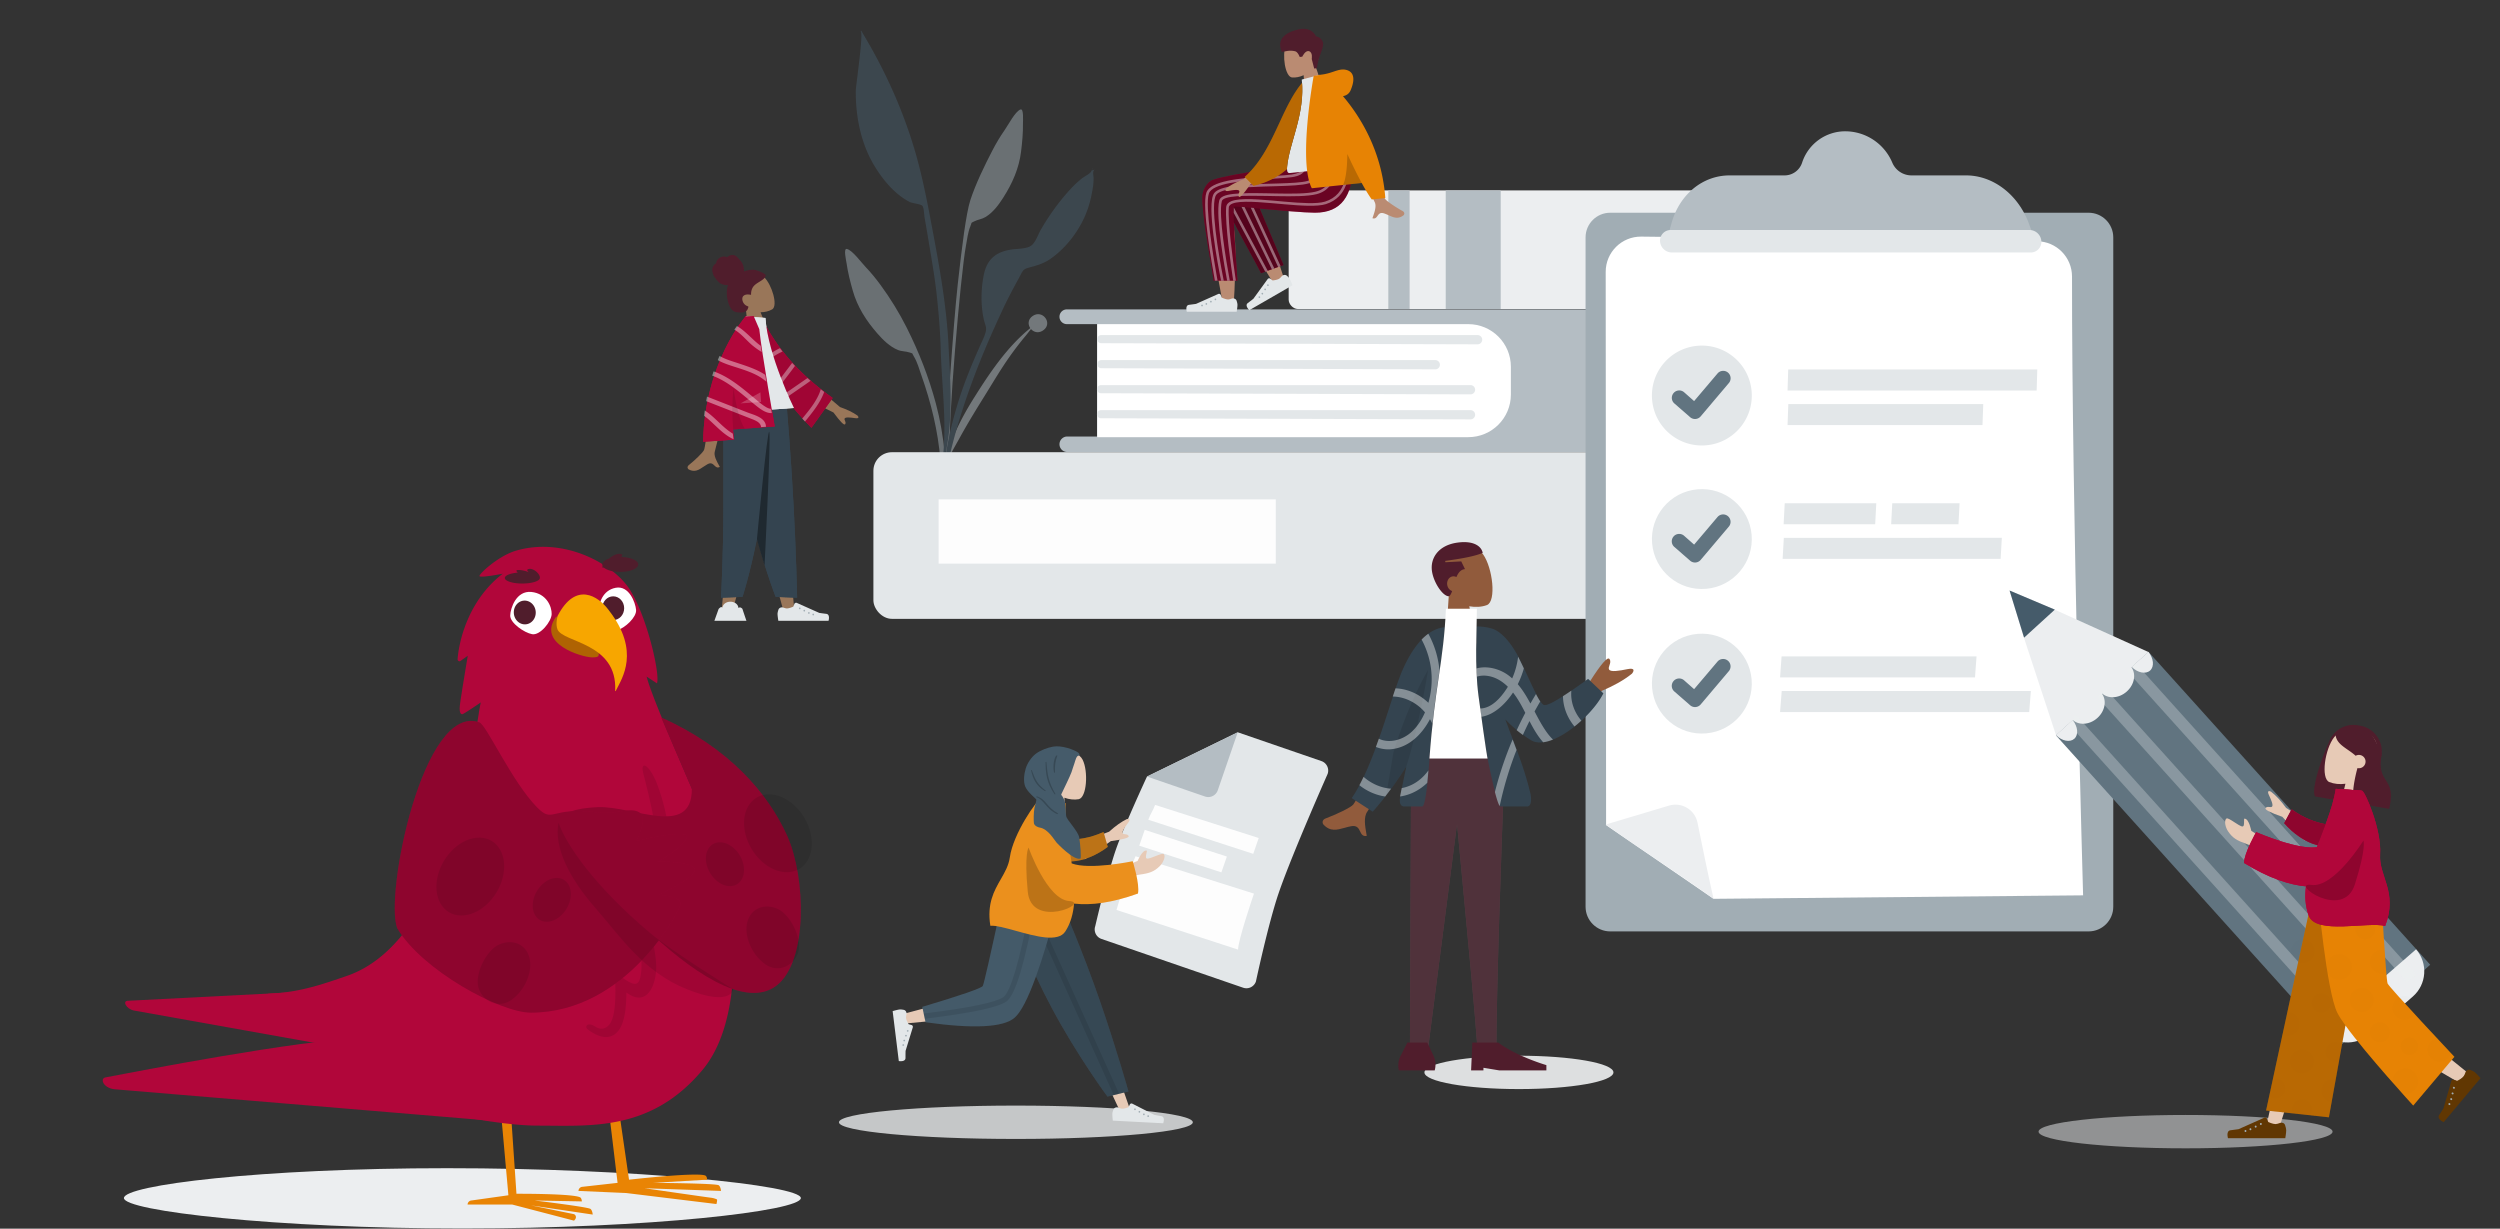 <svg width="1349" height="663" viewBox="0 0 1349 663" fill="none" xmlns="http://www.w3.org/2000/svg"><rect x="0" y="0" width="1349" height="663" fill="#333333" stroke="none"/><ellipse opacity=".51" cx="1179.33" cy="610.635" rx="79.333" ry="9" fill="#ECEEF0"/><g opacity=".5" fill-rule="evenodd" clip-rule="evenodd"><path d="M542.014 70.34c2.028-2.892 5.792-10.237 8.646-11.27 1.839-.666 1.303 6.22 1.325 7.532.089 5.08-.406 10.126-1.016 15.162-1.1 9.083-4.697 17.172-9.631 24.903-2.539 3.977-5.517 8.004-9.641 10.485-1.899 1.143-4.183 1.335-6.058 2.32-2.183 1.146-.994.219-1.978 2.495-1.367 3.159-1.804 7.234-2.436 10.605-2.903 15.474-9.932 97.273-8.713 113.013.108 1.395-1.837 1.728-1.935.025-.516-9.03 3.951-71.567 6.204-92.018 2.254-20.451 4.534-38.519 6.82-45.594 2.774-8.584 7.784-18.907 11.954-26.912 1.937-3.719 4.049-7.31 6.459-10.746z" fill="#A1ADB4"/><path d="M557.067 170.644c5.278-3.875 10.99 3.438 6.215 7.313-2.64 2.142-5.4 1.38-6.954-.405-1.009 1.229-1.953 2.515-2.86 3.601a178.662 178.662 0 00-7.873 10.163c-5.186 7.202-9.63 14.811-14.277 22.281-4.586 7.372-9.135 14.782-13.292 22.341-3.521 6.405-8.215 13.939-9.42 20.96 1.829-14.89 8.77-29.203 17.035-42.33 8.198-13.019 17.607-27.238 30.3-37.512-1.292-1.9-1.327-4.612 1.126-6.412z" fill="#B4BDC3"/><path d="M456.924 134.328c2.953.578 7.779 7.259 10.213 9.804 2.893 3.025 5.518 6.249 7.992 9.627 5.326 7.271 10.09 15.002 14.14 23.063 6.604 13.143 11.894 26.633 15.733 40.945 2.35 8.76 3.872 17.84 4.774 26.856.17 1.7 1.953 14.81-.616 15.164-2.31.318-1.597-9.955-1.708-11.352-1.26-15.765-5.035-31.104-10.285-45.963-1.144-3.237-2.206-7.202-4.035-10.115-1.317-2.098-.009-1.366-2.324-2.16-1.987-.683-4.251-.516-6.287-1.351-4.421-1.813-7.961-5.333-11.064-8.873-6.03-6.881-10.809-14.324-13.3-23.14-1.382-4.889-2.652-9.806-3.356-14.845-.182-1.303-1.779-8.032.123-7.66z" fill="#A1ADB4"/><path d="M468.578 23.174c11.124 19.293 20.266 40.485 26.169 61.95 3.576 13.004 6.077 26.349 8.562 39.598 3.848 20.514 7.487 41.026 8.522 61.905 1.042 20.999 3.101 45.219-3.775 65.445 3.435-20.535.165-42.392-.414-63.054-.277-9.864-1.079-19.631-2.131-29.437-1.02-9.513-2.688-18.98-4.241-28.417-.756-4.597-1.55-9.186-2.359-13.773-.242-1.368-.344-5.429-1.212-6.364-.873-.941-5.331-1.325-6.731-2.015-2.818-1.391-5.469-3.366-7.815-5.454-4.498-4-8.41-9.229-11.498-14.383-7.146-11.924-10.002-26.477-9.858-40.288.028-2.681 4.34-31.555 2.608-31.953a5.22 5.22 0 00.296-.38 528.563 528.563 0 013.877 6.62z" fill="#455B6A"/><path d="M588.646 92.754c.172-.248 1.289-1.97.726-1.86 1.146-.223-1.575 1.9 1.279.597-1.355 1.28-.573 2.942-.555 4.665.029 2.796-.438 5.569-.965 8.306-.832 4.325-2.072 8.531-3.872 12.554-3.922 8.768-10.582 17.208-18.489 22.689-3.903 2.707-7.729 3.628-12.181 4.874-2.811.787-3.034 2.242-4.527 4.97-3.108 5.683-6.16 11.346-8.9 17.221-3.272 7.016-6.449 14.039-9.446 21.178-10.094 24.046-18.31 48.959-22.625 74.742-.106-15.194 3.409-30.842 7.842-45.324 3.23-10.551 7.434-20.722 11.919-30.79 1.086-2.439 2.733-5.577 3.194-8.27.323-1.886-.664-3.701-1.117-5.688-1.763-7.74-1.637-16.412-.088-24.193 1.707-8.58 6.644-12.563 14.996-13.778 3.055-.445 6.937-.282 9.738-1.584 3.052-1.419 4.311-6.08 6.046-9.073 4.66-8.038 10.198-15.748 16.557-22.521a53.691 53.691 0 015.662-5.21c1.267-1.012 3.943-2.258 4.806-3.505z" fill="#455B6A"/><path d="M492.957 251.437a4.5 4.5 0 014.452-5.156h24.807a4.5 4.5 0 014.451 5.156l-1.155 7.833a15.87 15.87 0 01-31.4 0l-1.155-7.833z" fill="#B4BDC3"/></g><ellipse opacity=".917" cx="819.616" cy="578.665" rx="51" ry="9" fill="#ECEEF0"/><ellipse opacity=".787" cx="548.172" cy="605.577" rx="95.484" ry="9" fill="#ECEEF0"/><path fill-rule="evenodd" clip-rule="evenodd" d="M410.404 168.493c2.295-.005 4.503-.538 6.319-1.586 3.15-2.003-.172-13.302-4.442-17.395-4.27-4.092-18.643-1.811-16.141 8.234.982 3.943 3.359 6.781 6.28 8.547l1.879 18.216 11.014-3.578-4.909-12.438z" fill="#997659"/><path fill-rule="evenodd" clip-rule="evenodd" d="M406.176 145.527c-1.654.03-3.889.585-4.774.989a8.331 8.331 0 00-.741-4.19c-.593-1.267-1.549-2.199-2.477-3.2-.428-.461-.888-.909-1.448-1.186a3.453 3.453 0 00-1.827-.33 4.385 4.385 0 00-1.793.581c-.242.139-.437.334-.671.484-.24.152-.42.03-.663-.073-.587-.248-1.322-.226-1.923-.107-.676.132-1.318.449-1.868.864-.536.404-1.005.93-1.281 1.563a2.855 2.855 0 00-.244.901c-.01.128.004.198-.095.275-.092.073-.214.113-.309.185-.926.69-1.554 1.782-1.703 2.971-.087.694.124 1.797.546 2.972.423 1.176 2.502 3.926 3.872 4.731 1.224.718 2.756.956 4.12.835-.529 1.237-.699 2.624-.716 3.983a17.416 17.416 0 00.506 4.391c.337 1.369.787 2.787 1.526 3.995.692 1.129 1.645 1.929 2.9 2.226.575.136 1.162.188 1.747.22.575.031 1.151.056 1.723-.007 1.083-.12 2.24-.536 2.759-1.597.187-.383.378-.849.468-1.272.032-.152.05-.25-.081-.346-.156-.114-.367-.173-.543-.245a4.158 4.158 0 01-2.249-2.164c-.474-1.035-.636-2.516.256-3.325 1.102-.998 2.739-.795 4.087-.548-.072-1.878.426-3.752 1.738-5.05 1.452-1.437 3.41-2.186 4.951-3.515.401-.346.802-.721 1.015-1.23.089-.213.187-.483.173-.721-.019-.313-.284-.495-.501-.673-1.15-.945-4.826-2.417-6.48-2.387z" fill="#501D2C"/><path fill-rule="evenodd" clip-rule="evenodd" d="M419.912 231.34l2.536-11.073h-26.883l2.536 11.073-8.777 98.975h5.76l13.707-50.415.215-.939.215.939 13.707 50.415h5.76l-8.776-98.975z" fill="#997659"/><path fill-rule="evenodd" clip-rule="evenodd" d="M422.752 327.875c-1.1-.401-2.38.061-2.731 1.178-.244.778-.455 1.606-.455 2.152 0 1.299.433 3.79.433 3.79h27.075s1.055-3.489-1.219-3.767a164.12 164.12 0 01-3.777-.503l-12.096-5.392a1 1 0 00-1.332.532l-.605 1.468s-2.105.982-3.421.982c-.511 0-1.21-.198-1.872-.44z" fill="#E3E7E9"/><path fill-rule="evenodd" clip-rule="evenodd" d="M431.543 328.747c.613 0 .614-.953 0-.953-.613 0-.613.953 0 .953zm2.445 1.239c.613 0 .614-.953 0-.953-.613 0-.614.953 0 .953zm2.478 1.239c.613 0 .614-.953 0-.953-.612 0-.613.953 0 .953zm2.345.837c.613 0 .613-.952 0-.952s-.614.952 0 .952z" fill="#A1ADB4"/><path fill-rule="evenodd" clip-rule="evenodd" d="M398.442 328.044c-.075-1.866-1.979-3.361-4.317-3.361-2.254 0-4.105 1.389-4.303 3.161a5.952 5.952 0 01-.458-.24c-.396-.231-1.538.827-1.648 1.135-.859 2.407-2.232 6.241-2.232 6.241h17.281s-1.372-3.994-2.143-6.39c-.086-.269-1.126-1.038-1.597-.803a6.817 6.817 0 01-.583.257z" fill="#E3E7E9"/><path fill-rule="evenodd" clip-rule="evenodd" d="M430.128 322.514l-11.597-.439s-4.978-12.749-10.053-31.487c-4.158 20.534-7.822 31.487-7.822 31.487l-11.597.439s1.27-22.129 1.27-48.95v-53.297h34.26s2.166 24.654 3.651 52.884c1.485 28.23 1.888 49.363 1.888 49.363z" fill="#344450"/><path fill-rule="evenodd" clip-rule="evenodd" d="M430.128 322.514l-11.597-.439s-4.978-12.749-10.053-31.487c-4.158 20.534-7.822 31.487-7.822 31.487l-11.597.439s1.27-22.129 1.27-48.95v-53.297h34.26s2.166 24.654 3.651 52.884c1.485 28.23 1.888 49.363 1.888 49.363z" fill="#344450"/><path fill-rule="evenodd" clip-rule="evenodd" d="M408.451 290.874s5.725-60.978 6.659-57.757c.935 3.22-2.552 71.914-2.552 71.914l-2.49-8.333-1.617-5.824z" fill="#000" fill-opacity=".4"/><path fill-rule="evenodd" clip-rule="evenodd" d="M453.265 219.647l-13.525-11.466-3.697 7.57 13.71 6.842c3.665 4.97 5.761 7.082 6.288 6.335.445-.63.176-1.267-.071-1.854-.193-.457-.373-.884-.193-1.253.412-.842 3.088-.564 5.616-.19 2.528.373 1.866-.81 1.292-1.411-2.486-1.735-5.626-3.259-9.42-4.573zm-73.378 23.166c1.124-2.749 3.774-28.96 3.774-28.96l9.343-.617s-6.698 28.532-7.268 30.289c-.741 2.283 1.006 5.401 2.191 7.516.183.327.353.631.498.903-1.387.741-2.129.014-2.911-.751-.883-.865-1.818-1.78-3.791-.688-.762.421-1.478.907-2.177 1.381-2.414 1.639-4.632 3.144-7.912 1.424-.52-.273-1.148-1.393.109-2.39 3.131-2.485 7.594-6.764 8.144-8.107z" fill="#997659"/><path fill-rule="evenodd" clip-rule="evenodd" d="M394.012 222.552l34.417-2.406s-13.994-28.245-15.415-48.572l-10.49-.821c-7.242 13.693-8.416 30.01-8.512 51.799z" fill="#E3E7E9"/><path fill-rule="evenodd" clip-rule="evenodd" d="M428.17 220.164c2.965 3.601 6.199 7.16 9.67 10.679l11.465-16.098c-15.943-11.301-27.869-24.144-35.778-38.531 2.908 19.723 14.902 43.932 14.902 43.932l-.259.018zm-40.955 12.119l30.841-2.156s-7.03-39.437-8.345-52.521l-3.009-6.994s-2.497.065-3.716.109l-.678.047c-6.394 13.634-15.165 39.738-15.093 61.515z" fill="#B1063A"/><path fill-rule="evenodd" clip-rule="evenodd" d="M402.296 170.769s-22.102 24.9-22.897 67.627l16.776-1.173c-5.108-35.573 9.205-64.076 9.205-64.076l-3.084-2.378zm5.168 2.033l3.819-.933c7.817 16.158 20.491 30.45 38.022 42.875l-11.465 16.099c-17.932-18.184-29.547-37.427-30.376-58.041z" fill="#B1063A"/><path fill-rule="evenodd" clip-rule="evenodd" d="M394.012 222.552l34.417-2.406s-13.994-28.245-15.415-48.572l-10.49-.821c-7.242 13.693-8.416 30.01-8.512 51.799z" fill="#E3E7E9"/><path fill-rule="evenodd" clip-rule="evenodd" d="M387.215 232.283l30.841-2.156s-7.03-39.437-8.345-52.521l-3.009-6.994s-2.497.065-3.716.109l-.678.047c-6.394 13.634-15.165 39.738-15.093 61.515z" fill="#B1063A"/><path fill-rule="evenodd" clip-rule="evenodd" d="M402.296 170.769s-22.102 24.9-22.897 67.627l16.776-1.173c-5.108-35.573 9.205-64.076 9.205-64.076l-3.084-2.378z" fill="#B1063A"/><path fill-rule="evenodd" clip-rule="evenodd" d="M380.279 221.491c.734.466 1.447.973 2.145 1.517 4.47 3.483 8.1 8.057 13.003 10.975.12 1.008.253 2.013.395 3.027a26.94 26.94 0 01-.855-.412c-4.648-2.37-8.186-6.335-12.02-9.773a35.623 35.623 0 00-3.018-2.434c.103-.973.22-1.943.35-2.9zm1.215-7.486l4.867 1.909 16.778 6.575c3.455 1.353 9.477 2.639 10.127 7.108.026.173.041.344.05.516l.007.171-2.632.184c-.194-2.569-3.235-3.668-5.41-4.522l-8.59-3.37-15.646-6.129c.093-.544.191-1.088.293-1.63l.156-.812zm61.393-3.948c.614.487 1.231.965 1.857 1.438-2.153 5.949-6.328 11.061-10.355 15.964-.5-.535-.996-1.071-1.487-1.607l.898-1.083c3.678-4.454 7.464-9.3 9.087-14.712zm-57.844-9.663c7.218 2.485 13.409 7.332 19.305 12.193l1.992 1.647c2.164 1.794 4.316 3.799 6.728 5.266.83.508 1.925 1.069 2.994 1.133.133.746.262 1.496.396 2.254-2.73.191-5.527-1.682-7.69-3.371l-.14-.11c-7.653-6.023-15.042-13.361-24.327-16.701.238-.776.485-1.547.742-2.311zm50.647 3.605c.552.499 1.112.995 1.686 1.49-.925.648-1.839 1.318-2.761 1.953-3.136 2.169-6.281 4.334-9.422 6.498-.318-.683-.626-1.362-.929-2.037l10.772-7.437.319-.225c.11-.077.222-.158.335-.242zm-8.243-8.178a119.63 119.63 0 001.52 1.631c-2.257 3.123-4.641 6.159-6.964 9.228-.334-.803-.659-1.602-.971-2.398a98.12 98.12 0 001.449-1.88l4.196-5.58c.242-.327.506-.659.77-1.001zm-39.179-3.773c2.746 1.664 6.119 2.667 8.848 3.559l2.437.804c4.556 1.51 9.372 3.203 13.393 5.858l.61 3.731a21.56 21.56 0 00-.992-.838c-4.052-3.211-8.984-4.892-13.834-6.48l-.815-.263c-3.549-1.139-7.333-2.246-10.616-4.098.311-.763.635-1.523.969-2.273zm32.563-4.182c.461.614.935 1.228 1.418 1.837-.837.359-1.566.729-2.068.998a39.92 39.92 0 00-3.276 1.971c-.227-.738-.449-1.473-.657-2.2a42.877 42.877 0 014.034-2.334l.523-.261c.009-.006.017-.011.026-.011zm-23.189-11.943c4.562 2.604 8.469 7.459 12.485 10.4l.389.279.343 2.361.147.992a43.954 43.954 0 01-4.901-3.485c-3.097-2.537-6.145-6.492-9.872-8.602.461-.657.928-1.305 1.409-1.945z" fill="#fff" fill-opacity=".4"/><path fill-rule="evenodd" clip-rule="evenodd" d="M399.56 217.673l10.763-5.95.362 5.172-11.125.778z" fill="#fff" fill-opacity=".2"/><path fill-rule="evenodd" clip-rule="evenodd" d="M437.84 230.843c-3.471-3.52-6.705-7.079-9.67-10.68l.259-.018s-11.994-24.209-14.902-43.931c7.909 14.387 19.835 27.23 35.778 38.53l-11.465 16.099zm-42.058-21.364c-.703 6.823-.886 14.322-.151 22.243l6.276-.439c-2.995-4.312-4.952-13.848-6.125-21.804z" fill="#000" fill-opacity=".1"/><rect x="471.288" y="244.012" width="544.394" height="89.917" rx="10" fill="#E3E7E9"/><path opacity=".927" fill-rule="evenodd" clip-rule="evenodd" d="M506.483 304.134v-34.666h181.921v34.666H506.483z" fill="#fff"/><path fill-rule="evenodd" clip-rule="evenodd" d="M575.672 166.945a3.978 3.978 0 100 7.956h16.366v60.641h-16.161a4.183 4.183 0 000 8.366h327.466c9.389 0 17-7.611 17-17v-42.963c0-9.389-7.611-17-17-17H575.672z" fill="#B4BDC3"/><path d="M592.038 174.901H792.27c12.702 0 23 10.297 23 23v14.996c0 12.702-10.298 23-23 23H592.038v-60.996z" fill="#fff"/><path fill-rule="evenodd" clip-rule="evenodd" d="M594.225 185.193a2.193 2.193 0 01.007-4.386h203.082a2.495 2.495 0 11-.007 4.992l-203.082-.606zm0 13.501a2.194 2.194 0 01.007-4.387h180.203a2.496 2.496 0 11-.009 4.991l-180.201-.604zm-.118 13.499a2.192 2.192 0 01.007-4.386h199.372a2.496 2.496 0 11-.007 4.992l-199.372-.606zm0 13.5a2.192 2.192 0 01.007-4.386h199.372a2.496 2.496 0 11-.007 4.992l-199.372-.606z" fill="#E3E7E9"/><rect x="695.366" y="102.745" width="318.496" height="64" rx="5" fill="#ECEEF0"/><path fill="#B4BDC3" d="M780.115 102.745h29.668v64h-29.668zm-30.977 0h11.489v64h-11.489z"/><path fill-rule="evenodd" clip-rule="evenodd" d="M868.883 114.791c-7.351 0-13.31 5.959-13.31 13.31v361.174c0 7.351 5.959 13.31 13.31 13.31h258.127c7.35 0 13.31-5.959 13.31-13.31V128.101c0-7.351-5.96-13.31-13.31-13.31H868.883z" fill="#A1ADB4"/><path fill-rule="evenodd" clip-rule="evenodd" d="M885.655 127.673c-10.585-.124-19.23 8.426-19.222 19.012l.215 298.556s38.76 26.508 57.995 39.764l199.397-1.878s-6.09-211.761-5.98-333.883c.01-10.461-8.38-18.947-18.84-19.07l-213.565-2.501z" fill="#fff"/><path fill-rule="evenodd" clip-rule="evenodd" d="M1094.69 120.376c-5.83-15.531-19.31-25.73-33.81-25.73h-29.54a11.25 11.25 0 01-10.27-6.902 27.606 27.606 0 00-25.14-16.894 24.452 24.452 0 00-23.503 16.894 9.975 9.975 0 01-9.612 6.903h-29.526c-14.513 0-27.007 10.25-31.321 25.729l-1.725 6.161h196.727l-2.28-6.161z" fill="#B4BDC3"/><path fill-rule="evenodd" clip-rule="evenodd" d="M1095.74 136.241H902.124a6.454 6.454 0 01-6.368-6.074 5.744 5.744 0 015.781-6.057h193.613a6.452 6.452 0 016.37 6.057 5.767 5.767 0 01-1.57 4.29 5.763 5.763 0 01-4.21 1.784zm-131.181 74.474h134.421c.12-3.775.23-7.565.34-11.34H964.917c-.111 3.775-.235 7.565-.358 11.34zm0 18.652h105.191c.14-3.79.29-7.565.41-11.34H964.979l-.42 11.34zm-48.583-42.773c14.825-1.297 27.894 9.669 29.191 24.494 1.297 14.824-9.669 27.893-24.494 29.19-14.824 1.297-27.894-9.669-29.191-24.494-1.297-14.824 9.67-27.893 24.494-29.19z" fill="#E3E7E9"/><path fill-rule="evenodd" clip-rule="evenodd" d="M941.422 211.415c-1.116-12.756-12.362-22.192-25.118-21.076-12.756 1.116-22.192 12.362-21.076 25.118 1.116 12.756 12.361 22.192 25.117 21.076 12.756-1.116 22.193-12.362 21.077-25.118z" fill="#E3E7E9"/><path fill-rule="evenodd" clip-rule="evenodd" d="M914.14 216.426l-5.457-4.816-.096-.079a4.002 4.002 0 00-5.07 6.191l8.519 7.423.09.075a4.002 4.002 0 005.563-.555l15.287-18.078a4.002 4.002 0 00-6.196-5.065l-12.64 14.904z" fill="#617480"/><path fill-rule="evenodd" clip-rule="evenodd" d="M962.439 282.903h49.411c.2-3.789.41-7.562.59-11.352h-49.408c-.185 3.79-.383 7.563-.593 11.352zm58.031 0h36.32c.2-3.789.41-7.562.6-11.352h-36.33c-.19 3.79-.38 7.563-.59 11.352zm-58.568 18.665h117.638c.22-3.789.43-7.563.65-11.352H962.557c-.222 3.789-.432 7.563-.655 11.352zm-45.926-37.531c14.825-1.297 27.894 9.669 29.191 24.494 1.297 14.825-9.669 27.894-24.494 29.191-14.824 1.297-27.894-9.67-29.191-24.494-1.297-14.825 9.67-27.894 24.494-29.191z" fill="#E3E7E9"/><path fill-rule="evenodd" clip-rule="evenodd" d="M941.422 288.859c-1.116-12.756-12.362-22.193-25.118-21.077-12.756 1.116-22.192 12.362-21.076 25.118 1.116 12.756 12.361 22.192 25.117 21.076 12.756-1.116 22.193-12.361 21.077-25.117z" fill="#E3E7E9"/><path fill-rule="evenodd" clip-rule="evenodd" d="M914.142 293.87l-5.457-4.817-.096-.079a4.003 4.003 0 00-5.563.554 4 4 0 00.329 5.492l8.683 7.568.09.075a4.003 4.003 0 005.563-.554l15.287-18.078a4.003 4.003 0 00-6.196-5.065l-12.64 14.904z" fill="#617480"/><path fill-rule="evenodd" clip-rule="evenodd" d="M961.416 372.878h134.434l-.89 11.34H960.526l.89-11.34zm-.074-18.69h105.198c-.28 3.775-.55 7.565-.83 11.34H960.526c.272-3.775.556-7.518.816-11.34zm-45.366-12.151c14.825-1.297 27.894 9.669 29.191 24.494 1.297 14.825-9.669 27.894-24.494 29.191-14.824 1.297-27.894-9.67-29.191-24.494-1.297-14.825 9.67-27.894 24.494-29.191z" fill="#E3E7E9"/><path fill-rule="evenodd" clip-rule="evenodd" d="M941.422 366.859c-1.116-12.756-12.362-22.193-25.118-21.077-12.756 1.116-22.192 12.362-21.076 25.118 1.116 12.756 12.361 22.192 25.117 21.076 12.756-1.116 22.193-12.361 21.077-25.117z" fill="#E3E7E9"/><path fill-rule="evenodd" clip-rule="evenodd" d="M914.142 371.87l-5.457-4.817-.096-.079a4.003 4.003 0 00-5.563.554 4 4 0 00.329 5.492l8.683 7.568.09.075a4.003 4.003 0 005.563-.554l15.287-18.078a4.003 4.003 0 00-6.196-5.065l-12.64 14.904z" fill="#617480"/><path fill-rule="evenodd" clip-rule="evenodd" d="M1159.56 351.949l-52.37-23.666-22.84-9.643 7.2 23.725 17.89 54.386" fill="#ECEEF0"/><path fill-rule="evenodd" clip-rule="evenodd" d="M1092.19 344.085l16.6-15.131-24.44-10.314 7.84 25.445z" fill="#455B6A"/><path fill-rule="evenodd" clip-rule="evenodd" d="M1109.37 396.791l151.97 168.789 50-45.013-151.98-168.789-49.99 45.013z" fill="#617480"/><ellipse rx="10.652" ry="8.88" transform="scale(-1 1) rotate(42 -1048.257 -1303.84)" fill="#ECEEF0"/><ellipse rx="10.652" ry="8.88" transform="scale(-1 1) rotate(42 -1058.938 -1276.007)" fill="#ECEEF0"/><path fill-rule="evenodd" clip-rule="evenodd" d="M1159.28 351.711c2.84 3.558 3.28 7.965.91 10.104-2.38 2.138-6.72 1.24-9.96-1.961l9.05-8.143zm-40.88 36.806c2.84 3.557 3.28 7.965.91 10.103-2.38 2.139-6.71 1.24-9.95-1.961l9.04-8.142zm134.64 167.775c6.56 7.539 17.98 8.338 25.52 1.784l23.36-20.307c7.54-6.554 8.34-17.978 1.79-25.517l-50.67 44.04z" fill="#ECEEF0"/><path opacity=".285" fill-rule="evenodd" clip-rule="evenodd" d="M1149.96 359.875l-2.29 2.066L1299 530.035l4.64-4.175-151.7-168.503-.96.326-1.02 2.192zm-18.2 16.345l4.64-4.18 151.37 168.108-4.64 4.18-151.37-168.108zm-15.73 14.207l2.3-2.066 1.01-2.191.96-.326L1272 554.348l-4.64 4.174-151.33-168.095z" fill="#ECEEF0"/><path fill-rule="evenodd" clip-rule="evenodd" d="M1272.34 391.368c-6.94-1.223-13.58 2.87-15.76 9.352l-.22.479-.23.501-.23.524-.36.824-.24.572-.24.591-.38.917-.25.63-.25.643-.25.656-.38 1.004-.38 1.026-.37 1.043-.37 1.056-.36 1.066-.24.714-.34 1.073-.23.714-.22.713-.21.71-.21.706-.19.701-.2.694-.18.687-.17.678-.16.668-.16.657-.14.644-.13.631-.12.616c-.62 3.246-.71 5.815.07 6.903l18.65 3.29.03-.098c7.05.454 13.46-4.46 14.71-11.579l2.38-13.509c1.35-7.639-3.75-14.923-11.39-16.27l-1.28-.227z" fill="#501D2C"/><path fill-rule="evenodd" clip-rule="evenodd" d="M1265.59 422.907c-3.08.425-6.14.127-8.77-.935-4.6-2.092-2.28-17.865 2.68-24.156 4.95-6.291 24.65-5.941 23.19 7.997-.58 5.47-3.23 9.723-6.81 12.641l.91 24.774-15.44-2.723 4.24-17.598z" fill="#E7CAB6"/><path fill-rule="evenodd" clip-rule="evenodd" d="M1284.71 406.253c-.37-.522-.72-1.027-1.09-1.487l.11-.496s-3.09-10.775-10.54-12.089c-7.45-1.312-10.41 1.733-12.93 4.322l-.01.007c.42 3.775 3.31 5.784 6.59 8.056 1.41.978 2.89 2.005 4.28 3.243a3.589 3.589 0 015.28 3.764 3.59 3.59 0 01-4.32 2.882c-2.06 7.516-3.31 16.292-1.56 18.738l18.66 3.289c2.17-9.21.23-12.289-1.75-15.435-1.86-2.96-3.76-5.98-2.31-14.223-.14-.191-.27-.382-.41-.57v-.001z" fill="#501D2C"/><path fill-rule="evenodd" clip-rule="evenodd" d="M1285.32 540.785c-.67-1.492-4.85-33.721-5.14-57.659h-29.91l-27.6 125.711h7.13l18.05-57.59 13.91-35.193c.2.849.4 1.694.61 2.532 3.58 14.859 6.68 27.666 8.05 29.976 2.48 4.169 56.09 35.428 56.09 35.428l4.91-5.254s-45.43-36.459-46.1-37.951z" fill="#E7CAB6"/><path fill-rule="evenodd" clip-rule="evenodd" d="M1330.34 578.691c.38-1.108 1.56-1.786 2.64-1.35.95.379 1.98.854 2.51 1.299 1.13.954 3 3.162 3 3.162-1.11 1.318-19.88 23.692-19.88 23.692s-3.83-1.638-2.41-3.832a181.09 181.09 0 002.34-3.675l4.2-14.685c.16-.541.73-.848 1.26-.678l1.87.593s2.41-1.121 3.37-2.273c.43-.505.81-1.404 1.1-2.253z" fill="#613702"/><path fill-rule="evenodd" clip-rule="evenodd" d="M1324.54 587.315c-.45.537-1.28-.162-.83-.699.45-.536 1.28.163.83.699zm-.71 3.05c-.45.536-1.28-.163-.83-.699.45-.537 1.28.162.83.699zm-.73 3.078c-.45.537-1.29-.162-.84-.699.45-.536 1.29.162.84.699zm-.99 2.666c-.45.537-1.29-.162-.84-.699.45-.536 1.29.163.84.699z" fill="#A1ADB4"/><path fill-rule="evenodd" clip-rule="evenodd" d="M1230.29 605.942c1.09-.422 2.37.047 2.73 1.159.32.968.62 2.06.62 2.754 0 1.483-.5 4.328-.5 4.328h-30.92s-1.21-3.985 1.39-4.303c2.59-.318 4.31-.574 4.31-.574l13.95-6.219c.52-.23 1.12.011 1.34.532l.74 1.812s2.41 1.122 3.91 1.122c.66 0 1.59-.288 2.43-.611z" fill="#613702"/><path fill-rule="evenodd" clip-rule="evenodd" d="M1219.96 607.046c-.7 0-.7-1.088 0-1.088s.7 1.088 0 1.088zm-2.8 1.416c-.7 0-.7-1.088 0-1.088s.71 1.088 0 1.088zm-2.83 1.415c-.7 0-.7-1.088 0-1.088s.7 1.088 0 1.088zm-2.67.956c-.71 0-.71-1.087 0-1.087.69 0 .7 1.087 0 1.087z" fill="#A1ADB4"/><path fill-rule="evenodd" clip-rule="evenodd" d="M1302.18 596.573l22.23-26.313s-35.18-37.429-36.06-39.545c-.89-2.116-3.43-47.589-3.43-47.589h-37.02l-25.12 116.101 33.89 3.678 8.93-49.566c11.19 15.496 36.58 43.234 36.58 43.234z" fill="#E98404"/><path fill-rule="evenodd" clip-rule="evenodd" d="M1302.18 596.573l22.23-26.313s-35.18-37.429-36.06-39.545c-.89-2.116-3.43-47.589-3.43-47.589h-37.02l-25.12 116.101 33.89 3.678 8.93-49.566c11.19 15.496 36.58 43.234 36.58 43.234z" fill="#000" fill-opacity=".01"/><path fill-rule="evenodd" clip-rule="evenodd" d="M1265.6 553.339l-8.93 49.566-33.89-3.678 25.12-116.101h2.85s4.65 51.688 10.48 63.388c.87 1.751 2.4 4.098 4.37 6.825z" fill="#000" fill-opacity=".2"/><path fill-rule="evenodd" clip-rule="evenodd" d="M1284.11 492.448a4.663 4.663 0 01-4.66-4.661 4.663 4.663 0 014.66-4.661c2.58 0 4.66 2.087 4.66 4.661a4.657 4.657 0 01-4.66 4.661zm-31.53 1.645a6.311 6.311 0 006.31 6.306c3.48 0 6.3-2.823 6.3-6.306a6.302 6.302 0 00-6.3-6.306 6.311 6.311 0 00-6.31 6.306zm23.72 12.749a5.35 5.35 0 01-5.35-5.346c0-2.953 2.4-5.347 5.35-5.347 2.95 0 5.34 2.394 5.34 5.347a5.342 5.342 0 01-5.34 5.346zm-33.73 12.887a6.446 6.446 0 01-6.44-6.443 6.446 6.446 0 016.44-6.444c3.56 0 6.45 2.885 6.45 6.444a6.448 6.448 0 01-6.45 6.443zm25.37 19.878a6.44 6.44 0 1012.88 0 6.439 6.439 0 00-6.44-6.443 6.439 6.439 0 00-6.44 6.443zm29.56 10.693a6.44 6.44 0 01-6.44-6.444 6.44 6.44 0 1112.88 0 6.44 6.44 0 01-6.44 6.444zm-2.06 14.257a4.663 4.663 0 004.66 4.661c2.58 0 4.66-2.087 4.66-4.661a4.657 4.657 0 00-4.66-4.661 4.663 4.663 0 00-4.66 4.661zm14.51 1.798a6.41 6.41 0 1012.82.001 6.41 6.41 0 00-12.82-.001zm-62.58-25.137c0 2.877 2.34 5.21 5.21 5.21 2.88 0 5.21-2.333 5.21-5.21a5.208 5.208 0 00-5.21-5.209 5.214 5.214 0 00-5.21 5.209zm-12.88 17.718a6.448 6.448 0 01-6.45-6.443 6.446 6.446 0 0112.89 0 6.445 6.445 0 01-6.44 6.443zm1.23 13.83a6.439 6.439 0 006.44 6.443c3.56 0 6.44-2.884 6.44-6.443a6.44 6.44 0 10-12.88 0zm23.42 22.088a6.448 6.448 0 01-6.45-6.444 6.446 6.446 0 0112.89 0 6.446 6.446 0 01-6.44 6.444zm-4.25-27.144a5.342 5.342 0 005.34 5.346 5.35 5.35 0 005.35-5.346 5.35 5.35 0 00-5.35-5.346 5.342 5.342 0 00-5.34 5.346zm-12.73 36.158a5.352 5.352 0 01-5.35-5.347c0-2.952 2.4-5.346 5.35-5.346 2.95 0 5.35 2.394 5.35 5.346 0 2.953-2.4 5.347-5.35 5.347zm-19.71-16.554a5.342 5.342 0 005.34 5.346c2.96 0 5.35-2.393 5.35-5.346a5.345 5.345 0 10-10.69 0zm62.83-61.965a6.448 6.448 0 01-6.45-6.443 6.446 6.446 0 0112.89 0 6.445 6.445 0 01-6.44 6.443zm-6.45 31.668c0 2.953 2.4 5.347 5.35 5.347 2.95 0 5.35-2.394 5.35-5.347a5.35 5.35 0 00-10.7 0zm19.08 33.279a6.848 6.848 0 01-6.85-6.854 6.848 6.848 0 016.85-6.855c3.79 0 6.85 3.069 6.85 6.855a6.848 6.848 0 01-6.85 6.854zm-42.59-68.511a6.854 6.854 0 106.86-6.854 6.856 6.856 0 00-6.86 6.854z" fill="#000" fill-opacity=".01"/><path fill-rule="evenodd" clip-rule="evenodd" d="M1233.57 435.935l17.05 10.946-7.04 6.567-12.05-12.692c-6.65-2.344-9.66-3.928-9.02-4.753.54-.696 1.32-.616 2.05-.542.56.058 1.09.112 1.43-.208.78-.731-.41-3.561-1.67-6.198-1.25-2.637.26-2.309 1.11-1.883 2.73 2.136 5.44 5.057 8.14 8.763zm-18.77 12.374l7.49 4.821-.99 7.781s-4.79-3.992-9.04-5.504c-5.43-1.929-7.58-3.263-10.04-6.896-1.32-1.944-2.29-5.734-.83-6.844.56-.425 2.45.805 4.38 2.061 1.47.957 2.97 1.929 3.91 2.193 1.27.355 1.23-1.325 1.21-2.668-.02-.963-.04-1.753.43-1.492 2.28.199 3.48 6.548 3.48 6.548z" fill="#E7CAB6"/><path fill-rule="evenodd" clip-rule="evenodd" d="M1287.03 499.662c-9.1-2.462-37.19 4.848-41.18-5.445-7.89-20.361 11.22-46.437 14.51-68.564l14.17.991c1.55.108 10.69 21.088 9.78 34.238-.83 12.009 9.81 20.417 2.72 38.78z" fill="#B1063A"/><path fill-rule="evenodd" clip-rule="evenodd" d="M1261.77 425.752s-.57 28.501-10.42 31.133c-9.86 2.633-33.92-7.875-33.92-7.875s-6.61 11.537-6.53 16.652c52.81 32.465 77.92-2.679 63.18-39.049l-12.31-.861z" fill="#B1063A"/><path fill-rule="evenodd" clip-rule="evenodd" d="M1236.57 436.708l-4.01 7.493c4.83 5.511 11.5 10.365 18.01 11.879 1.43-3.788 2.93-7.583 4.33-11.346-5.43-.99-11.8-3.211-18.33-8.026z" fill="#B1063A"/><path fill-rule="evenodd" clip-rule="evenodd" d="M1287.03 499.662c-9.1-2.462-37.19 4.848-41.18-5.445-7.89-20.361 11.22-46.437 14.51-68.564l14.17.991c1.55.108 10.69 21.088 9.78 34.238-.83 12.009 9.81 20.417 2.72 38.78z" fill="#B1063A"/><path fill-rule="evenodd" clip-rule="evenodd" d="M1261.77 425.752s-.57 28.501-10.42 31.133c-9.86 2.633-33.92-7.875-33.92-7.875s-6.61 11.537-6.53 16.652c52.81 32.465 77.92-2.679 63.18-39.049l-12.31-.861z" fill="#B1063A"/><path fill-rule="evenodd" clip-rule="evenodd" d="M1275.29 453.589s-15.84 25.647-28.05 23.912c-12.21-1.734 17.13 19.751 23.47-.337 6.35-20.088 4.58-23.575 4.58-23.575z" fill="#000" fill-opacity=".2"/><path fill-rule="evenodd" clip-rule="evenodd" d="M1236.57 436.708l-4.01 7.493c4.83 5.511 11.5 10.365 18.01 11.879 1.43-3.788 2.93-7.583 4.33-11.346-5.43-.99-11.8-3.211-18.33-8.026z" fill="#B1063A"/><path fill-rule="evenodd" clip-rule="evenodd" d="M1236.57 436.708l-4.01 7.493c4.83 5.511 11.5 10.365 18.01 11.879 1.43-3.788 2.93-7.583 4.33-11.346-5.43-.99-11.8-3.211-18.33-8.026z" fill="#000" fill-opacity=".2"/><path fill-rule="evenodd" clip-rule="evenodd" d="M792.818 327.141c3.341.616 6.687.417 9.593-.663 5.082-2.152 3.064-20.032-2.13-27.344-5.194-7.311-26.682-7.796-25.545 7.977.446 6.19 3.199 11.102 7.01 14.55l-1.807 27.88 16.923-2.378-4.044-20.022z" fill="#915B3C"/><path fill-rule="evenodd" clip-rule="evenodd" d="M779.821 302.655c9.775-1.3 16.51-2.681 20.243-4.334-.659-3.402-4.644-6.792-13.718-5.517-10.096 1.419-14.656 8.273-13.665 15.321.905 6.44 6.011 13.72 9.103 13.611.763-.29 1.299-1.367 1.778-2.816-1.34-.439-2.418-1.736-2.65-3.39-.312-2.217 1.014-4.237 2.961-4.511a3.246 3.246 0 012.008.376c.98-2.319 2.36-4.145 4.632-4.287l-2.025-4.182-8.564.459-.103-.73z" fill="#501D2C"/><path fill-rule="evenodd" clip-rule="evenodd" d="M811.791 413.835l.27-7.436H761.46l-.695 165.828 8.818 1.321 16.636-128.996c.947 10.194 1.998 21.247 3.078 32.611 3.1 32.612 6.443 67.784 8.272 92.561h9.853c0-35.594 2.645-108.407 4.369-155.889z" fill="#865362"/><path fill-rule="evenodd" clip-rule="evenodd" d="M811.791 413.835l.27-7.436H761.46l-.695 165.828 8.818 1.321 16.636-128.996c.947 10.194 1.998 21.247 3.078 32.611 3.1 32.612 6.443 67.784 8.272 92.561h9.853c0-35.594 2.645-108.407 4.369-155.889z" fill="#000" fill-opacity=".4"/><path fill-rule="evenodd" clip-rule="evenodd" d="M754.836 577.582h19.328a11.524 11.524 0 00-.688-8.016l-3.317-7.005h-10.724l-3.636 7.103a11.56 11.56 0 00-.963 7.918zm38.968.022l.666-15.043h13.986c9.948 7.522 25.975 12.178 25.975 12.178v2.865h-25.309l-8.658-1.433v1.433h-6.66z" fill="#501D2C"/><path fill-rule="evenodd" clip-rule="evenodd" d="M864.384 372.753l-22.818 22.2-5.484-11.346 21.828-15.89c6.011-9.412 9.516-13.462 10.516-12.151.843 1.106.428 2.293.046 3.387-.298.853-.576 1.648-.224 2.303.804 1.497 5.503.733 9.931-.189 4.429-.922 3.37 1.298 2.413 2.449-4.228 3.4-9.631 6.479-16.208 9.237zm-134.197 61.422c2.806-3.305 18.624-38.705 18.624-38.705l12.947 3.639s-22.387 36.698-23.979 38.882c-2.068 2.837-1.156 8.043-.538 11.572.096.547.185 1.053.254 1.503-2.224.369-2.891-1.005-3.593-2.453-.793-1.635-1.633-3.366-4.816-2.789-1.23.222-2.425.557-3.594.884-4.035 1.13-7.742 2.168-11.384-1.82-.578-.632-.905-2.502 1.263-3.292 5.401-1.969 13.445-5.805 14.816-7.421z" fill="#915B3C"/><path fill-rule="evenodd" clip-rule="evenodd" d="M771.334 409.315h-.005l.045-.625.052-.835h.01c1.36-18.221 3.202-30.851 4.87-42.291 1.321-9.061 2.534-17.375 3.312-27.129-8.269.737-16.155 8.185-22.627 22.692-2.219 4.975-4.644 12.461-7.378 20.902-5.315 16.411-11.8 36.432-20.22 48.634l11.33 7.342c6.678-7.564 12.686-15.825 18.101-24.252-.959 4.503-1.992 9.528-3.119 15.253-.385 1.956-1.086 5.754 1.758 6.161h9.981c2.055 0 3.52-20.189 3.89-25.852zm31.227-.62c.921 4.596 5.395 26.472 7.131 26.472h14.295c2.682 0 2.351-4.819 1.789-7.149-2.698-11.176-6.073-20.093-10.086-30.694a1124.29 1124.29 0 01-3.436-9.16c3.696 3.949 8.168 7.686 13.701 11.157 10.308 6.469 32.813-12.286 39.225-25.181l-8.189-7.78c0-.059-.929.603-2.424 1.669-5.557 3.96-18.938 13.497-21.529 12.349-1.953-.864-5.179-7.852-8.581-15.221-2.326-5.038-4.734-10.255-6.873-13.813-3.905-6.494-8.436-10.883-12.302-12.078a27.464 27.464 0 00-8.519-1.218l-.013.546c-.265 11.132-.588 24.752 1.071 37.04 3.305 24.485 4.412 31.262 4.74 33.061z" fill="#344450"/><path fill-rule="evenodd" clip-rule="evenodd" d="M758.784 413.85s-3.195 4.871-4.81 7.167c-1.99 2.83-6.006 8.211-6.006 8.211l3.905-23.134c3.076-10.209 9.398-28.513 18.744-44.664 0 0-4.903 30.828-11.833 52.42z" fill="#000" fill-opacity=".1"/><path fill-rule="evenodd" clip-rule="evenodd" d="M771.329 409.315h31.355s-.621-2.256-4.863-33.681c-2.209-16.367-.903-35.098-.903-47.167l-16.694.021c-1.216 28.563-6.129 42.424-8.895 80.827z" fill="#fff"/><path fill-rule="evenodd" clip-rule="evenodd" d="M767.1 345.092a27.28 27.28 0 013.611-3.142 50.078 50.078 0 016.034 19.958l-.517 3.562-.001.007c-1.087 7.453-2.247 15.411-3.306 25.083-.391-.851-.83-1.68-1.318-2.496-4.304 8.231-11.403 15.216-20.774 16.201-2.849.298-5.766-.148-8.409-1.219.542-1.467 1.07-2.95 1.585-4.424 5.76 2.708 12.996.659 17.788-3.794 3.076-2.857 5.417-6.494 7.126-10.451a27.873 27.873 0 00-1.304-1.418c-4.264-4.269-10.12-7.048-16.079-7.105l.108-.322a414.66 414.66 0 011.375-4.101c6.577.226 12.893 3.162 17.726 7.799a47.43 47.43 0 001.552-8.033c.968-9.21-.975-18.293-5.197-26.105zm-19.648 84.704c-5.039-.743-9.886-2.864-13.93-6.111a108.862 108.862 0 002.259-4.509c4.188 3.722 9.46 6.011 14.856 6.402a205.086 205.086 0 01-3.185 4.218zm8.911-4.537c3.556-.666 7.009-2.233 10.085-4.85a25.532 25.532 0 004.325-4.707 303.526 303.526 0 01-.625 6.714 30.41 30.41 0 01-3.92 3.162 25.919 25.919 0 01-10.765 4.218c.048-.276.096-.532.145-.758l.337-1.693.001-.001v-.004c.141-.706.279-1.4.417-2.081zm71.693-41.371c1.469 2.829 2.952 5.651 4.627 8.324 1.428 2.29 3.192 4.85 5.32 6.856-1.833.738-3.618 1.247-5.293 1.468-3.027-3.382-5.279-7.36-7.394-11.451a181.26 181.26 0 00-3.576 7.495 73.094 73.094 0 01-3.323-2.546c1.455-3.169 3-6.304 4.634-9.387-1.936-3.786-3.941-7.523-6.515-10.82-.023-.033-.05-.063-.075-.093a.687.687 0 01-.035-.041c-3.886 5.913-10.222 12.188-17.183 13.088l-.618-4.474c.164 0 .329 0 .501-.015 5.794-.339 10.407-5.544 13.504-10.131.357-.524.693-1.056 1.016-1.588-3.138-3.084-6.92-5.388-11.348-5.913-1.909-.227-3.817-.057-5.541.51a194.502 194.502 0 01-.192-4.445c6.042-1.71 13.106.248 18.049 4.19.473.376.92.773 1.359 1.17a41.4 41.4 0 003.199-11.699c1.002 1.908 2.039 4.049 3.089 6.268a47.076 47.076 0 01-3.267 8.536c2.691 3.156 4.826 6.736 6.817 10.43a188.355 188.355 0 013.007-5.104c.824 1.595 1.599 2.963 2.3 3.984a162.796 162.796 0 00-3.062 5.388zm25.25 4.956a66.426 66.426 0 01-3.707 3.17 28.358 28.358 0 01-1.95-2.645c-2.698-4.141-4.202-8.906-4.27-13.713 1.51-.963 3.055-1.984 4.524-2.992-.494 5.353 1.222 10.77 4.586 15.173.261.348.535.681.817 1.007zm-46.656 38.549a193.592 193.592 0 019.57-28.396c.728 1.929 1.435 3.808 2.121 5.658a188.997 188.997 0 00-9.103 30.281c-.686-.878-1.62-3.863-2.588-7.543z" fill="#fff" fill-opacity=".4"/><path fill-rule="evenodd" clip-rule="evenodd" d="M667.887 395.137l45.153 15.548a5.423 5.423 0 013.362 6.893s-19.008 42.833-26.284 63.893c-5.626 16.284-12.422 48.137-12.422 48.137a5.423 5.423 0 01-6.893 3.362l-76.446-26.323a5.423 5.423 0 01-3.362-6.893s6.364-27.512 11.127-41.279c4.547-13.144 16.803-39.453 16.803-39.453l48.962-23.885z" fill="#E3E7E9"/><path opacity=".927" fill-rule="evenodd" clip-rule="evenodd" d="M619.626 442.336l56.628 18.4c.98-2.84 1.959-5.694 2.934-8.536l-55.899-17.866c-.975 2.841-2.683 5.162-3.663 8.002zm-4.886 13.993l44.316 14.399c.989-2.85 1.98-5.687 2.96-8.527l-44.31-14.397-2.966 8.525zm-12.269 34.688l65.592 21.39c0-4.951 7.607-27.366 8.577-30.209l-63.903-20.163c-.501 1.457-3.356 7.636-5.733 14.325-2.265 6.374-4.056 13.268-4.533 14.657z" fill="#fff"/><path fill-rule="evenodd" clip-rule="evenodd" d="M667.887 395.137l-10.777 31.298a5.423 5.423 0 01-6.753 3.408l-.139-.046-31.293-10.775 48.962-23.885z" fill="#B4BDC3"/><path fill-rule="evenodd" clip-rule="evenodd" d="M532.277 534.686c.659-.794 8.587-27.257 13.069-48.06l2.355.123 21.22 1.112 2.254.119 39.242 112.536-5.787-.303-24.221-51.882-20.24-38.107c-6.8 15.614-14.456 30.684-16.47 33.341-2.015 2.659-20.529 5.576-55.541 8.751l-.983-5.151c29.629-7.789 44.663-11.949 45.102-12.479z" fill="#E7CAB6"/><path fill-rule="evenodd" clip-rule="evenodd" d="M603.594 597.704c-1.075-.458-2.374-.064-2.784 1.031-.288.768-.545 1.593-.574 2.142-.068 1.3.236 3.816.236 3.816l27.201 1.426s1.243-3.437-1.026-3.836c-2.27-.398-3.77-.702-3.77-.702l-11.876-6.039a1 1 0 00-1.356.461l-.687 1.443s-2.167.873-3.489.803c-.518-.027-1.217-.265-1.875-.545z" fill="#E3E7E9"/><path fill-rule="evenodd" clip-rule="evenodd" d="M612.397 599.046c.616.032.667-.921.05-.953-.615-.033-.666.921-.05.953zm2.392 1.369c.615.032.666-.921.05-.953-.616-.033-.667.921-.05.953zm2.424 1.371c.616.032.667-.921.05-.953-.615-.033-.666.921-.05.953zm2.312.962c.616.032.667-.921.05-.954-.616-.032-.666.922-.05.954z" fill="#A1ADB4"/><path fill-rule="evenodd" clip-rule="evenodd" d="M499.421 551.611l-1.772-8.305c21.154-6.331 32.044-10.1 32.67-11.307.626-1.207 4.085-16.413 10.379-45.617l30.056 1.575 2.508.132s10.94 25.044 20.208 51.841c9.269 26.797 15.459 49.03 15.459 49.03l-11.337 2.779s-16.091-21.669-29.987-47.695c-2.982-5.584-5.874-11.423-8.579-17.152-4.342 11.99-8.199 19.423-11.571 22.299-6.151 5.247-22.162 6.054-48.034 2.42z" fill="#455B6A"/><path fill-rule="evenodd" clip-rule="evenodd" d="M499.421 551.611l-1.772-8.305c21.154-6.331 32.044-10.1 32.67-11.307.626-1.207 4.085-16.413 10.379-45.617l30.056 1.575 2.508.132s10.94 25.044 20.208 51.841c9.269 26.797 15.459 49.03 15.459 49.03l-11.337 2.779s-16.091-21.669-29.987-47.695c-2.982-5.584-5.874-11.423-8.579-17.152-4.342 11.99-8.199 19.423-11.571 22.299-6.151 5.247-22.162 6.054-48.034 2.42z" fill="#000" fill-opacity=".01"/><path fill-rule="evenodd" clip-rule="evenodd" d="M559.026 526.892c2.705 5.729 5.597 11.569 8.579 17.152 13.896 26.026 29.987 47.695 29.987 47.695l11.336-2.779s-6.189-22.233-15.458-49.03-20.208-51.841-20.208-51.841l-2.509-.132c-4.239 16.074-8.148 29.053-11.727 38.935z" fill="#000" fill-opacity=".2"/><path fill-rule="evenodd" clip-rule="evenodd" d="M489.117 547.474c.266-1.142-.351-2.359-1.505-2.571-.808-.149-1.665-.258-2.211-.191-1.297.158-3.731.893-3.731.893l3.324 26.942s3.614.625 3.612-1.672c-.001-2.297.038-3.821.038-3.821l3.899-12.695a1 1 0 00-.692-1.258l-1.543-.424s-1.239-1.975-1.4-3.285c-.063-.509.049-1.229.209-1.918z" fill="#E3E7E9"/><path fill-rule="evenodd" clip-rule="evenodd" d="M489.326 556.33c.075.61 1.026.495.951-.116-.075-.61-1.027-.494-.951.116zm-.937 2.584c.075.61 1.026.495.951-.116-.075-.61-1.026-.495-.951.116zm-.933 2.617c.075.61 1.026.495.951-.116-.075-.609-1.026-.494-.951.116zm-.548 2.435c.075.61 1.026.495.951-.116-.075-.609-1.026-.494-.951.116z" fill="#A1ADB4"/><path fill-rule="evenodd" clip-rule="evenodd" d="M558.963 487.339l-2.904-.152-.238 1.413c-5.576 30.115-10.613 46.922-14.526 49.53-4.101 2.733-17.793 5.62-40.699 8.489l-2.18.279.597 2.839 1.259-.168c23.87-2.964 37.951-5.918 42.634-9.039 5.014-3.341 10.125-20.701 16.057-53.191zm44.912 102.853l-38.098-84.224-1.239 4.135L601 590.909l2.875-.717z" fill="#000" fill-opacity=".1"/><path fill-rule="evenodd" clip-rule="evenodd" d="M598.466 448.788l-18.512 7.111 5.373 7.783 14.105-9.815c6.831-.91 10.026-1.83 9.584-2.758-.372-.783-1.139-.865-1.845-.941-.551-.059-1.064-.115-1.326-.494-.598-.866 1.126-3.358 2.861-5.653 1.735-2.295.223-2.286-.674-2.047-3.039 1.51-6.228 3.782-9.566 6.814zm15.389 15.791l-8.134 3.136-.647 7.725s5.387-2.884 9.757-3.48c5.573-.759 7.903-1.61 10.997-4.621 1.656-1.611 3.356-5.078 2.188-6.449-.448-.526-2.505.278-4.604 1.1-1.599.625-3.223 1.261-4.178 1.324-1.284.084-.908-1.533-.607-2.826.216-.927.392-1.688-.111-1.531-2.214-.272-4.661 5.622-4.661 5.622z" fill="#E7CAB6"/><path fill-rule="evenodd" clip-rule="evenodd" d="M534.386 499.513c3.201-.183 8.358 1.249 13.97 2.808 10.505 2.917 22.603 6.277 26.459.32 2.878-4.446 4.267-9.559 4.747-15.071 9.133 1.079 20.613-.408 34.467-5.416 1.123-4.93-2.823-17.432-2.823-17.432s-23.277 4.869-32.931 1.173l-.161-1.092c6.524-.137 13.891-3.471 19.627-7.815l-2.294-8.062c-7.218 3.324-13.76 4.172-19.142 4.025-.982-6.806-1.693-13.455-1.308-19.564l-1.366-.192-11.93-1.676-.432-.061c-1.506-.212-14.529 18.211-16.352 31.112-.626 4.43-2.696 8.038-4.876 11.836-3.617 6.301-7.534 13.127-5.655 25.107z" fill="#E98404"/><path fill-rule="evenodd" clip-rule="evenodd" d="M534.386 499.513c3.201-.183 8.358 1.249 13.97 2.808 10.505 2.917 22.603 6.277 26.459.32 2.878-4.446 4.267-9.559 4.747-15.071 9.133 1.079 20.613-.408 34.467-5.416 1.123-4.93-2.823-17.432-2.823-17.432s-23.277 4.869-32.931 1.173l-.161-1.092c6.524-.137 13.891-3.471 19.627-7.815l-2.294-8.062c-7.218 3.324-13.76 4.172-19.142 4.025-.982-6.806-1.693-13.455-1.308-19.564l-1.366-.192-11.93-1.676-.432-.061c-1.506-.212-14.529 18.211-16.352 31.112-.626 4.43-2.696 8.038-4.876 11.836-3.617 6.301-7.534 13.127-5.655 25.107z" fill="#fff" fill-opacity=".1"/><path fill-rule="evenodd" clip-rule="evenodd" d="M597.741 456.988l-2.294-8.063c-7.218 3.325-13.76 4.173-19.142 4.025.315 2.182.657 4.38 1 6.582.274 1.757.548 3.516.809 5.271 6.524-.137 13.891-3.471 19.627-7.815zm-20.832 29.207c-12.013-.812-21.885-28.838-21.885-28.838s-2.401 3.011-.455 23.728c1.946 20.717 34.354 5.921 22.34 5.11z" fill="#000" fill-opacity=".2"/><path fill-rule="evenodd" clip-rule="evenodd" d="M574.361 430.45c2.573.928 5.263 1.231 7.726.799 4.345-.958 5.23-14.953 2.115-21.271-3.115-6.319-20.148-9.62-21.441 2.638-.507 4.811.999 8.955 3.551 12.12l-5.321 21.146 13.799.482-.429-15.914z" fill="#E7CAB6"/><path fill-rule="evenodd" clip-rule="evenodd" d="M582.449 407.795c.303.113.042-1.218-.676-1.727-2.203-1.56-8.836-3.986-13.458-3.195-3.096.53-6.986 1.996-9.512 3.949-2.277 1.761-4.405 4.931-5.288 7.751-.927 2.961-1.383 7.11-.34 9.758 1.241 3.153 5.907 6.668 6.018 7.117.126.512-.508 2.474-.995 4.548-.486 2.074-.484 7.399-.289 8.274.312 1.398 2.22 2.147 3.059 2.277 4.638.717 7.812 6.609 9.166 8.135 0 0 9.052 9.733 12.808 8.638.659-.192-.046-8.017-.581-11.38-.534-3.362-6.716-9.545-7.057-11.523-.2-1.165-.17-3.181-.192-3.273-.458-4.171-.343-4.504-1.163-6.226-.82-1.721-1.498-1.844-1.269-2.329 1.116-2.371 4.693-9.618 5.531-11.999.997-2.838.54-1.911 1.566-4.738.454-1.252 1.094-4.649 2.672-4.057z" fill="#455B6A"/><mask id="a" maskUnits="userSpaceOnUse" x="552" y="402" width="32" height="62"><path fill-rule="evenodd" clip-rule="evenodd" d="M582.449 407.795c.303.113.042-1.218-.676-1.727-2.203-1.56-8.836-3.986-13.458-3.195-3.096.53-6.986 1.996-9.512 3.949-2.277 1.761-4.405 4.931-5.288 7.751-.927 2.961-1.383 7.11-.34 9.758 1.241 3.153 5.907 6.668 6.018 7.117.126.512-.508 2.474-.995 4.548-.486 2.074-.484 7.399-.289 8.274.312 1.398 2.22 2.147 3.059 2.277 4.638.717 7.812 6.609 9.166 8.135 0 0 9.052 9.733 12.808 8.638.659-.192-.046-8.017-.581-11.38-.534-3.362-6.716-9.545-7.057-11.523-.2-1.165-.17-3.181-.192-3.273-.458-4.171-.343-4.504-1.163-6.226-.82-1.721-1.498-1.844-1.269-2.329 1.116-2.371 4.693-9.618 5.531-11.999.997-2.838.54-1.911 1.566-4.738.454-1.252 1.094-4.649 2.672-4.057z" fill="#fff"/></mask><g mask="url(#a)"><path fill-rule="evenodd" clip-rule="evenodd" d="M569.233 416.933c-.064-4.374.212-6.073 1.332-9.233l-.621-.022c-1.028 1.234-1.986 5.085-1.206 9.238l.495.017zm-12.18-.631l-.306-.827-.402.176c1.088 4.6 2.483 8.17 7.59 11.301l.415-.269c-4.807-3.632-5.773-6.251-7.297-10.381zm7.578-5.192l.11 1.161c.548 5.799.895 9.476 4.838 16.261l-.478.128c-4.362-6.317-4.912-11.367-4.913-17.53l.443-.02zm-5.161 18.554l-.422.477c2.013.495 3.34 2.032 4.86 3.795 1.609 1.864 3.436 3.981 6.523 5.381l.593-.331c-3.356-1.895-4.885-3.714-6.219-5.303-1.382-1.645-2.556-3.042-5.335-4.019z" fill="#000" fill-opacity=".2"/></g><path fill-rule="evenodd" clip-rule="evenodd" d="M703.445 40.575c-2.058.953-4.258 1.398-6.323 1.218-3.658-.478-5.402-11.988-3.287-17.438 2.116-5.45 15.945-9.41 17.899.633.768 3.942-.177 7.478-2.055 10.28l5.925 17.104-11.361 1.395-.798-13.193z" fill="#BA8B72"/><path fill-rule="evenodd" clip-rule="evenodd" d="M710.608 36.795c.647-6.52 4.178-11.343 3.21-14.102-.969-2.76-3.741-3.12-3.741-3.12s-2.08-5.451-9.55-3.682c-7.471 1.77-11.707 5.482-8.861 12.158 1.835-.225 3.969-1.16 7.171-.4 1.525.362 2.498 3.1 2.498 3.1l1.384-.17s1.605-3.588 3.673-2.943 1.419 4.193 1.419 4.193l1.324 5.147 1.473-.181z" fill="#501D2C"/><path fill-rule="evenodd" clip-rule="evenodd" d="M682.368 120.799c4.141 8.782 10.611 30.098 10.611 30.098l-5.493 2.51s-13.937-22.408-22.454-37.726c.396 3.449.801 7.331 1.175 11.412.888 9.668.001 30.555-.477 36.589-.3 3.792-5.452 2.998-5.933-.01-.082-.509-.414-2.298-.909-4.966-2.429-13.084-8.787-47.326-8.798-55.71-.005-3.374 6.587-6.405 10.515-4.046 2.699-2.88 7.806-4.539 10.74.218 1.865 3.023 6.297 11.607 11.023 21.631z" fill="#BA8B72"/><path fill-rule="evenodd" clip-rule="evenodd" d="M653.345 142.043c-1.782-10.503-4.576-26.981-4.576-35.616 0-3.491 2.301-8.315 6.021-9.504 10.613-3.39 41.336-7.256 47.103-7.873h28.324c-.48 16.703-6.395 25.72-20.693 25.72-5.694 0-19.023-1.23-29.496-2.196l-.299-.027 12.857 30.458-12.169 4.419c-.368-1.006-2.823-5.519-6-11.357-2.642-4.857-5.784-10.631-8.639-16.067-.226-4.895-.3-8.406-.057-8.531-.827.426 2.016 39.986 2.016 39.986l-12.947-.01c-.001-.889-.612-4.493-1.445-9.402z" fill="#B1063A"/><path fill-rule="evenodd" clip-rule="evenodd" d="M653.345 142.043c-1.782-10.503-4.576-26.981-4.576-35.616 0-3.491 2.301-8.315 6.021-9.504 10.613-3.39 41.336-7.256 47.103-7.873h28.324c-.48 16.703-6.395 25.72-20.693 25.72-5.694 0-19.023-1.23-29.496-2.196l-.299-.027 12.857 30.458-12.17 4.419c-.367-1.006-2.823-5.519-5.999-11.357-2.643-4.857-5.784-10.631-8.639-16.067.543 11.745 1.959 31.455 1.959 31.455l-12.947-.01c-.001-.889-.612-4.493-1.445-9.402z" fill="#000" fill-opacity=".4"/><path fill-rule="evenodd" clip-rule="evenodd" d="M679.729 112.547l12.857 30.458-12.169 4.419c-.368-1.006-2.823-5.519-6-11.357-2.642-4.857-5.784-10.631-8.639-16.067-.226-4.894-.3-8.406-.057-8.531.348-.179 6.386.375 14.008 1.078z" fill="#000" fill-opacity=".2"/><path fill-rule="evenodd" clip-rule="evenodd" d="M691.521 149.177c.753-.897 2.092-1.137 2.954-.344.593.545 1.18 1.149 1.45 1.616.645 1.118 1.51 3.476 1.51 3.476l-23.296 13.45s-2.642-2.477-.824-3.846c1.819-1.369 3.002-2.309 3.002-2.309l7.725-10.644a1 1 0 011.419-.205l1.244.959s2.3-.201 3.432-.855c.437-.252.936-.764 1.384-1.298z" fill="#E3E7E9"/><path fill-rule="evenodd" clip-rule="evenodd" d="M684.398 154.284c-.527.304-1.001-.515-.473-.82.527-.304 1.001.515.473.82zm-1.488 2.281c-.527.304-1.001-.515-.473-.82.527-.304 1.001.515.473.82zm-1.517 2.297c-.527.304-1.001-.515-.473-.82.527-.304 1.001.515.473.82zm-1.601 1.885c-.527.304-1.001-.515-.473-.82.527-.304 1.001.515.473.82z" fill="#A1ADB4"/><path fill-rule="evenodd" clip-rule="evenodd" d="M664.559 161.154c1.101-.4 2.381.062 2.731 1.179.24.769.447 1.586.447 2.125 0 1.29-.43 3.765-.43 3.765h-26.9s-1.049-3.466 1.21-3.743c2.259-.276 3.754-.499 3.754-.499l12.011-5.355a1 1 0 011.332.533l.599 1.452s2.091.976 3.399.976c.505 0 1.193-.194 1.847-.433z" fill="#E3E7E9"/><path fill-rule="evenodd" clip-rule="evenodd" d="M655.838 162.016c-.61 0-.611-.947 0-.947.608 0 .609.947 0 .947zm-2.43 1.231c-.609 0-.61-.947 0-.947.609 0 .61.947 0 .947zm-2.462 1.231c-.609 0-.61-.947 0-.947.609 0 .61.947 0 .947zm-2.329.831c-.609 0-.61-.946 0-.946.608 0 .609.946 0 .946z" fill="#A1ADB4"/><path fill-rule="evenodd" clip-rule="evenodd" d="M726.392 89.05h1.422c.253 4.97-.382 17.328-12.391 21.1-4.582 1.438-13.194.879-22.04.107l-7.217-.642c-10.011-.867-19.554-1.436-22.373.946-.453.386-.696.83-.734 1.364-.625 7.964 2.253 28.887 3.499 37.394l.316 2.135h-1.45c-1.025-6.773-4.493-30.715-3.791-39.639.071-.925.486-1.712 1.235-2.347 3.298-2.786 13.059-2.184 23.903-1.233l6.69.596c8.719.76 17.191 1.316 21.532-.049 5.805-1.822 9.458-5.981 10.861-12.358.594-2.728.636-5.3.556-7.038l-.018-.336zm-9.409 9.4c1.75-3.118 1.631-6.92 1.268-9.4h1.464c.363 2.68.43 6.682-1.483 10.093-1.588 2.833-4.249 4.736-7.913 5.651-4.784 1.197-12.834 1.195-21.093 1.046l-6.077-.121c-10.836-.209-23.094-.247-23.849 2.805-1.904 7.696 2.498 33.111 3.99 41.224l.317 1.701h-1.455c-1.154-6.057-6.376-34.64-4.24-43.268.971-3.933 10.342-4.17 25.728-3.883l5.129.103c8.331.157 16.496.182 21.203-.995 3.261-.815 5.623-2.484 7.011-4.955zm-6.697-4.492c.721-1.574.74-3.362.52-4.908h1.45c.22 1.713.162 3.697-.668 5.5-.997 2.17-2.914 3.672-5.704 4.469-3.311.938-9.566 1.214-16.481 1.419l-6.988.201c-11.226.349-23.487 1.05-26.077 4.403-3.52 4.557 1.14 32.185 3.769 45.239l.238 1.168h-1.455c-1.607-7.898-8.127-41.527-3.686-47.279 3.062-3.963 15.329-4.61 27.968-4.986l6.464-.184c6.711-.2 12.744-.472 15.857-1.36 2.365-.672 3.978-1.912 4.793-3.682zm-7.411-2.871c.29-.663.324-1.374.228-2.037h1.441c.095.83.023 1.727-.353 2.6-.902 2.089-3.296 3.415-7.112 3.944l-.238.032c-2.013.268-4.634.464-7.65.658l-5.763.36c-12.545.799-29.271 2.212-31.129 7.783-2.218 6.658 2.428 34.379 4.325 44.941l.377 2.077h-1.449c-1.641-8.853-7.112-39.969-4.613-47.471 2.143-6.423 18.047-7.842 32.033-8.734l5.748-.359c3.27-.209 6.088-.416 8.164-.704l.217-.03c3.153-.474 5.097-1.503 5.774-3.06zm-37.099 20.857l18.305 34.192-1.359.492-16.989-31.736-.007-.382c-.017-1.097-.005-1.901.035-2.408l.015-.158zm20.513 33.391l-16.354-33.701 1.655.139 16.049 33.076-1.35.486zm3.396-1.23l-14.766-32.037 1.645.148 14.471 31.398-1.35.491z" fill="#fff" fill-opacity=".4"/><path fill-rule="evenodd" clip-rule="evenodd" d="M670.978 96.734l13.105-11.921 3.955 7.43-13.45 7.31c-3.486 5.09-5.506 7.271-6.058 6.544-.466-.613-.22-1.259.006-1.854.177-.463.341-.895.149-1.258-.44-.826-3.102-.455-5.614.006-2.511.461-1.891-.743-1.339-1.363 2.421-1.819 5.503-3.45 9.246-4.894zm76.405 10.547c-1.583-2.51-8.737-27.839-8.737-27.839l-9.3 1.014s11.54 26.911 12.406 28.541c1.124 2.117-.053 5.489-.852 7.775a52.63 52.63 0 00-.334.974c1.493.489 2.097-.355 2.734-1.244.719-1.004 1.48-2.066 3.611-1.334.823.282 1.611.636 2.381.982 2.66 1.193 5.103 2.289 8.032.027.464-.358.887-1.569-.522-2.332-3.512-1.902-8.646-5.337-9.419-6.564z" fill="#BA8B72"/><path fill-rule="evenodd" clip-rule="evenodd" d="M729.97 89.798l-34.063 3.58c-1.556.163-1.499-2.115-1.393-3.273 1.221-13.362 9.875-28.537 7.916-47.169l9.664-2.573c9.5 12.216 14.002 28.013 17.876 49.435z" fill="#E3E7E9"/><path fill-rule="evenodd" clip-rule="evenodd" d="M740.212 107.626c-1.674-2.315-3.512-5.366-5.429-8.882l-26.924 2.83c-7.512-14.377 1.01-60.631 1.01-60.631l3.24-.529c.217-.057.458-.1.724-.129h.003c2.751-.29 4.906-1.01 6.805-1.646 2.32-.777 4.259-1.425 6.437-1.002 3.961.77 5.633 4.2 2.723 11.058-.827 1.948-2.362 2.865-4.136 3.181 9.291 10.944 20.967 29.487 22.852 54.982l-7.305.768zm-63.815-7.36c7.54-1.749 13.467-4.936 18.072-9.054a10.03 10.03 0 01.044-1.107c.457-4.992 1.95-10.237 3.54-15.82 2.529-8.879 5.301-18.613 4.535-29.549-5.028 6.046-8.587 13.722-12.243 21.604-4.85 10.46-9.87 21.282-18.711 29.146l4.763 4.78z" fill="#E98404"/><path fill-rule="evenodd" clip-rule="evenodd" d="M740.212 107.626c-1.674-2.315-3.512-5.366-5.429-8.882l-26.924 2.83c-7.512-14.377 1.01-60.631 1.01-60.631l3.24-.529c.217-.057.458-.1.724-.129h.003c2.751-.29 4.906-1.01 6.805-1.646 2.32-.777 4.259-1.425 6.437-1.002 3.961.77 5.633 4.2 2.723 11.058-.827 1.948-2.362 2.865-4.136 3.181 9.291 10.944 20.967 29.487 22.852 54.982l-7.305.768zm-63.815-7.36c7.54-1.749 13.467-4.936 18.072-9.054a10.03 10.03 0 01.044-1.107c.457-4.992 1.95-10.237 3.54-15.82 2.529-8.879 5.301-18.613 4.535-29.549-5.028 6.046-8.587 13.722-12.243 21.604-4.85 10.46-9.87 21.282-18.711 29.146l4.763 4.78z" fill="#000" fill-opacity=".01"/><path fill-rule="evenodd" clip-rule="evenodd" d="M676.397 100.266c7.54-1.749 13.467-4.937 18.072-9.054a10.03 10.03 0 01.044-1.107c.457-4.992 1.95-10.237 3.54-15.821 2.529-8.878 5.301-18.613 4.535-29.548-5.028 6.046-8.587 13.721-12.243 21.604-4.85 10.459-9.87 21.282-18.711 29.145l4.763 4.781zm50.625-17.156c2.594 5.607 5.245 11.02 7.761 15.634l-10.063 1.058c1.685-3.65 2.237-10.21 2.302-16.692z" fill="#000" fill-opacity=".2"/><path fill-rule="evenodd" clip-rule="evenodd" d="M866.419 444.926c20.34 14.474 38.089 25.605 58.224 40.079-2.673-11.646-6.258-29.137-8.658-41.062-1.409-7.005-8.53-11.292-15.376-9.244l-34.19 10.227zm-625.2 185.434c-100.866 0-174.352 9.139-174.352 16.114 0 6.975 81.769 16.419 182.635 16.419 100.866 0 182.634-9.444 182.634-16.419s-90.051-16.114-190.917-16.114z" fill="#ECEEF0"/><path fill-rule="evenodd" clip-rule="evenodd" d="M333.245 638.271l-5.275-43.798 5.275-.441 6.177 42.523s37.709-4.284 41.307-2.148c.76.448.865 2.148.865 2.148l-29.197 1.716s34.054.218 35.449 1.309c1.063.833 1.197 3.039 1.197 3.039l-41.202-1.439s33.85 4.896 35.655 5.097c1.806.201 3.362.873 3.403.994.195.586-.315 2.425-.315 2.425l-48.757-5.945-25.686-1.132a2.313 2.313 0 012.264-2.232l18.84-2.116zm-58.914 6.696l-3.803-42.468 5.275-.441 2.875 42.1s30.84-.157 34.437 1.978c.76.449.866 2.148.866 2.148l-25.586-.493s28.835 3.462 30.23 4.553c1.063.834 1.197 3.039 1.197 3.039l-33.206-4.943 23.047 4.707-.031.003c.143.046.929.286 1.121 1.388.191 1.102-1.015 2.125-1.015 2.125l-33.282-8.677h-24.155a2.312 2.312 0 012.263-2.232l19.767-2.787z" fill="#E98404"/><path fill-rule="evenodd" clip-rule="evenodd" d="M271.282 309.563c-18.887 14.527-23.71 36.948-24.354 46.112a1.084 1.084 0 001.313 1.129l4.154-2.943s-3.895 23.331-4.244 26.704c-.369 3.559.251 4.775 1.283 4.83.688.036 10.035-6.387 10.035-6.387-2.594 7.656-12.646 127.255-72.458 147.645-11.981 4.084-24.217 8.534-39.772 9.391-15.556.857 41.953-.947 43.837 8.528 3.359 16.887-22.759 37.153-9.048 41.456 25.503 8.004 79.823 21.361 108.16 21.361 28.338 0 61.041 3.259 88.872-30.042 27.832-33.301 12.936-105.392 12.936-105.392-12.26-34.6-38.246-89.06-43.099-106.876l5.609 3.652c1.869-5.217-6.146-39.02-15.787-52.232-9.64-13.211-35.182-26.664-60.23-19.37-9.723 2.832-20.355 12.881-19.742 13.781.614.9 10.779-.957 12.535-1.347z" fill="#B1063A"/><path fill-rule="evenodd" clip-rule="evenodd" d="M332.216 317.166c7.206-1.381 10.65 7.939 11.015 11.916.366 3.978-6.07 9.777-9.847 10.848-3.776 1.07-9.721-6.147-10.086-10.125-.365-3.978 1.713-11.258 8.918-12.639z" fill="#fff"/><path fill-rule="evenodd" clip-rule="evenodd" d="M336.798 328.189c0 3.541-2.648 6.411-5.915 6.411-3.266 0-5.914-2.87-5.914-6.411 0-3.541 2.648-6.411 5.914-6.411 3.267 0 5.915 2.87 5.915 6.411z" fill="#501D2C"/><path fill-rule="evenodd" clip-rule="evenodd" d="M286.76 319.422c-8.169-.844-11.335 8.707-11.449 12.7-.115 3.995 7.519 9.303 11.826 10.091 4.307.789 10.427-6.851 10.542-10.845.114-3.994-2.751-11.102-10.919-11.946z" fill="#fff"/><path fill-rule="evenodd" clip-rule="evenodd" d="M277.269 330.911c.247 3.532 3.088 6.21 6.348 5.983 3.258-.228 5.699-3.276 5.452-6.808-.247-3.532-3.088-6.21-6.347-5.983-3.259.228-5.7 3.276-5.453 6.808zm47.902-25.507c-.059.145-.101.28-.124.404-.094.501.238.594.796.447 1.53 1.388 4.909 2.353 8.831 2.353 5.36 0 9.706-1.802 9.706-4.025 0-2.152-4.074-3.91-9.198-4.02.777-.756.986-1.454-.468-1.682-1.869-.293-4.261.991-6.201 2.592-2.164.738-3.544 1.857-3.544 3.11 0 .281.07.556.202.821zm-33.861 6.001c-.262-2.082-3.592-4.958-6.038-4.384-1.301.305-.717 1.12.114 1.815-2.232-1.111-6.523-1.676-6.713-.953-.073.278.252.679.728 1.096-4.03.343-6.997 1.51-6.997 2.896 0 1.656 4.231 2.998 9.449 2.998 5.219 0 9.45-1.342 9.45-2.998a.997.997 0 00-.007-.109.925.925 0 00.014-.361z" fill="#501D2C"/><path fill-rule="evenodd" clip-rule="evenodd" d="M354.378 422.542c-1.912-4.972-5.277-9.836-6.858-9.424-1.581.412-.412 4.213 0 5.794l.547 2.119c5.721 22.398 7.843 37.953 6.437 46.396l-.126.695c-1.213 6.18-4.14 7.19-10.978 3.379l-.762-.435s-5.414-4.038-6.07-3.546c-.656.492 1.71 6.819 1.71 6.819 6.119 24.398 8.663 41.243 7.679 50.274l-.085.707c-.813 6.29-2.826 7.089-8.595 3.221l-.644-.441s-4.238-3.725-4.862-3.384c-.624.34.217 5.92.217 5.92.395 10.767-.529 17.942-2.53 21.274-1.402 2.334-4.322 4.582-8.232 2.035-1.369-.892-3.78-1.887-4.671-.518-.892 1.369 1.117 2.482 2.485 3.374 6.446 4.198 12.127 3.752 15.489-1.846 2.242-3.733 3.351-9.772 3.457-18.248l.007-1.092.205.086c9.322 6.887 14.53-.95 15.697-10.381 1.167-9.43-3.014-23.252-7.748-43.613l-.681-2.894.223.069c7.633 2.269 12.941-1.149 14.573-10.041l.077-.442c1.628-9.777 1.606-26.181-5.961-45.857z" fill="#000" fill-opacity=".1"/><path fill-rule="evenodd" clip-rule="evenodd" d="M373.32 425.792c0 26.555-31.867 8.878-50.904 9.749-12.334.564-19.158 3.003-21.016 8.387-1.858 5.384 83.938 113.468 117.52 87.966 17.07-12.963 16.035-58.337 5.789-81.048s-31.455-47.452-67.951-63.716l16.562 38.662z" fill="#B1063A"/><path fill-rule="evenodd" clip-rule="evenodd" d="M301.977 334.663l-.195-.099-1.636-1.889c-10.846 14.75 13.861 21.955 19.298 22.047l.159.002c4.628-.004 3.187-1.168 3.53-3.784.46-3.499-3.447-5.27-4.954-5.818l-.675-2.562-14.555-7.404s-.623-.952-.972-.493zm17.395 14.982l-1.136-4.311.566.384c1.542 1.078 3.82 2.946 2.034 3.514-.5.158-.988.296-1.464.413z" fill="#AF6303"/><path fill-rule="evenodd" clip-rule="evenodd" d="M300.852 332.417s-1.226 4.489 0 7.291c3.122 7.133 32.374 7.049 31.098 33.01-.01.218.236.297.327.098l.327-.681c2.966-5.978 13.034-20.687-3.882-42.569l-.486-.654c-5.37-7.093-17.512-15.517-27.384 3.505z" fill="#F7A600"/><path fill-rule="evenodd" clip-rule="evenodd" d="M255.974 530.412L69.271 540.01c-3.602-.066-1.056 4.482 2.944 5.26l151.871 27.18 31.888-42.038z" fill="#B1063A"/><path fill-rule="evenodd" clip-rule="evenodd" d="M234.179 536.094l-35.206 23.507C158.34 561.6 74.64 578.026 56.959 581.356c-3.164.596-1.312 5.643 4.7 6.389l.345.037 213.799 17.866c56.623 6.891-19.573-97.935-41.624-69.554z" fill="#B1063A"/><path fill-rule="evenodd" clip-rule="evenodd" d="M373.32 425.792c0 26.555-31.867 8.878-50.904 9.749-12.334.564-19.158 3.003-21.016 8.387-1.858 5.384 83.938 113.468 117.52 87.966 17.07-12.963 16.035-58.337 5.789-81.048s-31.455-47.452-67.951-63.716l16.562 38.662z" fill="#000" fill-opacity=".2"/><path fill-rule="evenodd" clip-rule="evenodd" d="M258.726 389.816c3.778 1.375 17.515 32.029 31.055 45.805 8.956 9.111 7.067-.658 32.376 2.763 10.769 1.456 17.733-3.202 22.815 0 5.082 3.202-1.775 15.482-1.775 15.482s30.33-7.515 27.294-1.553c-3.036 5.963-15.69 12.701-15.69 12.701s19.939-.633 20.03 4.41c.08 4.463-19.578 13.45-19.578 13.45s12.258.622 12.056 4.836c-.135 2.801-28.631 58.72-80.881 58.72-16.539 0-58.793-22.925-72.107-45.577-6.913-17.979 14.102-122.067 44.405-111.037z" fill="#B1063A"/><path fill-rule="evenodd" clip-rule="evenodd" d="M258.726 389.816c3.778 1.375 17.515 32.029 31.055 45.805 8.956 9.111 7.067-.658 32.376 2.763 10.769 1.456 17.733-3.202 22.815 0 5.082 3.202-1.775 15.482-1.775 15.482s30.33-7.515 27.294-1.553c-3.036 5.963-15.69 12.701-15.69 12.701s19.939-.633 20.03 4.41c.08 4.463-19.578 13.45-19.578 13.45s12.258.622 12.056 4.836c-.135 2.801-28.631 58.72-80.881 58.72-16.539 0-58.793-22.925-72.107-45.577-6.913-17.979 14.102-122.067 44.405-111.037z" fill="#000" fill-opacity=".2"/><path fill-rule="evenodd" clip-rule="evenodd" d="M321.209 489.866c13.455 15.359 25.866 34.523 49.625 44 23.759 9.476 24.85 0 24.85 0s-32.7-20.166-44.92-30.455c-29.965-25.231-45.211-47.541-49.394-59.463-2.696 13.556 6.383 30.559 19.839 45.918zm98.291.519c6.947 3.012 13.344 15.889 11.278 23.23-2.065 7.341-10.768 11.847-18.043 6.567-7.277-5.28-11.5-15.512-9.435-22.852 2.066-7.341 9.253-9.957 16.2-6.945zm-17.703-42.451c-1.862-11.567 4.673-20.183 14.597-19.243 9.923.939 19.478 11.078 21.34 22.646 1.863 11.567-4.672 20.183-14.596 19.243-9.924-.939-19.478-11.078-21.341-22.646zm-20.726 17.437c-1.048-6.512 2.631-11.361 8.218-10.833 5.586.529 10.965 6.237 12.013 12.749 1.048 6.511-2.63 11.362-8.217 10.832-5.586-.528-10.965-6.236-12.014-12.748zm-111.647 44.238c-6.947 3.012-13.344 15.889-11.278 23.23 2.065 7.341 10.768 11.847 18.043 6.567 7.277-5.28 11.501-15.512 9.435-22.853-2.066-7.34-9.253-9.957-16.2-6.944zm2.31-38.327c1.862-11.567-4.673-20.182-14.597-19.243-9.923.939-19.478 11.078-21.34 22.646-1.862 11.567 4.672 20.183 14.597 19.243 9.923-.939 19.477-11.078 21.34-22.646zm36.119 13.313c1.048-6.512-2.631-11.362-8.217-10.833-5.587.529-10.966 6.237-12.014 12.748-1.048 6.512 2.631 11.362 8.217 10.833 5.586-.529 10.965-6.236 12.014-12.748z" fill="#000" fill-opacity=".1"/></svg>